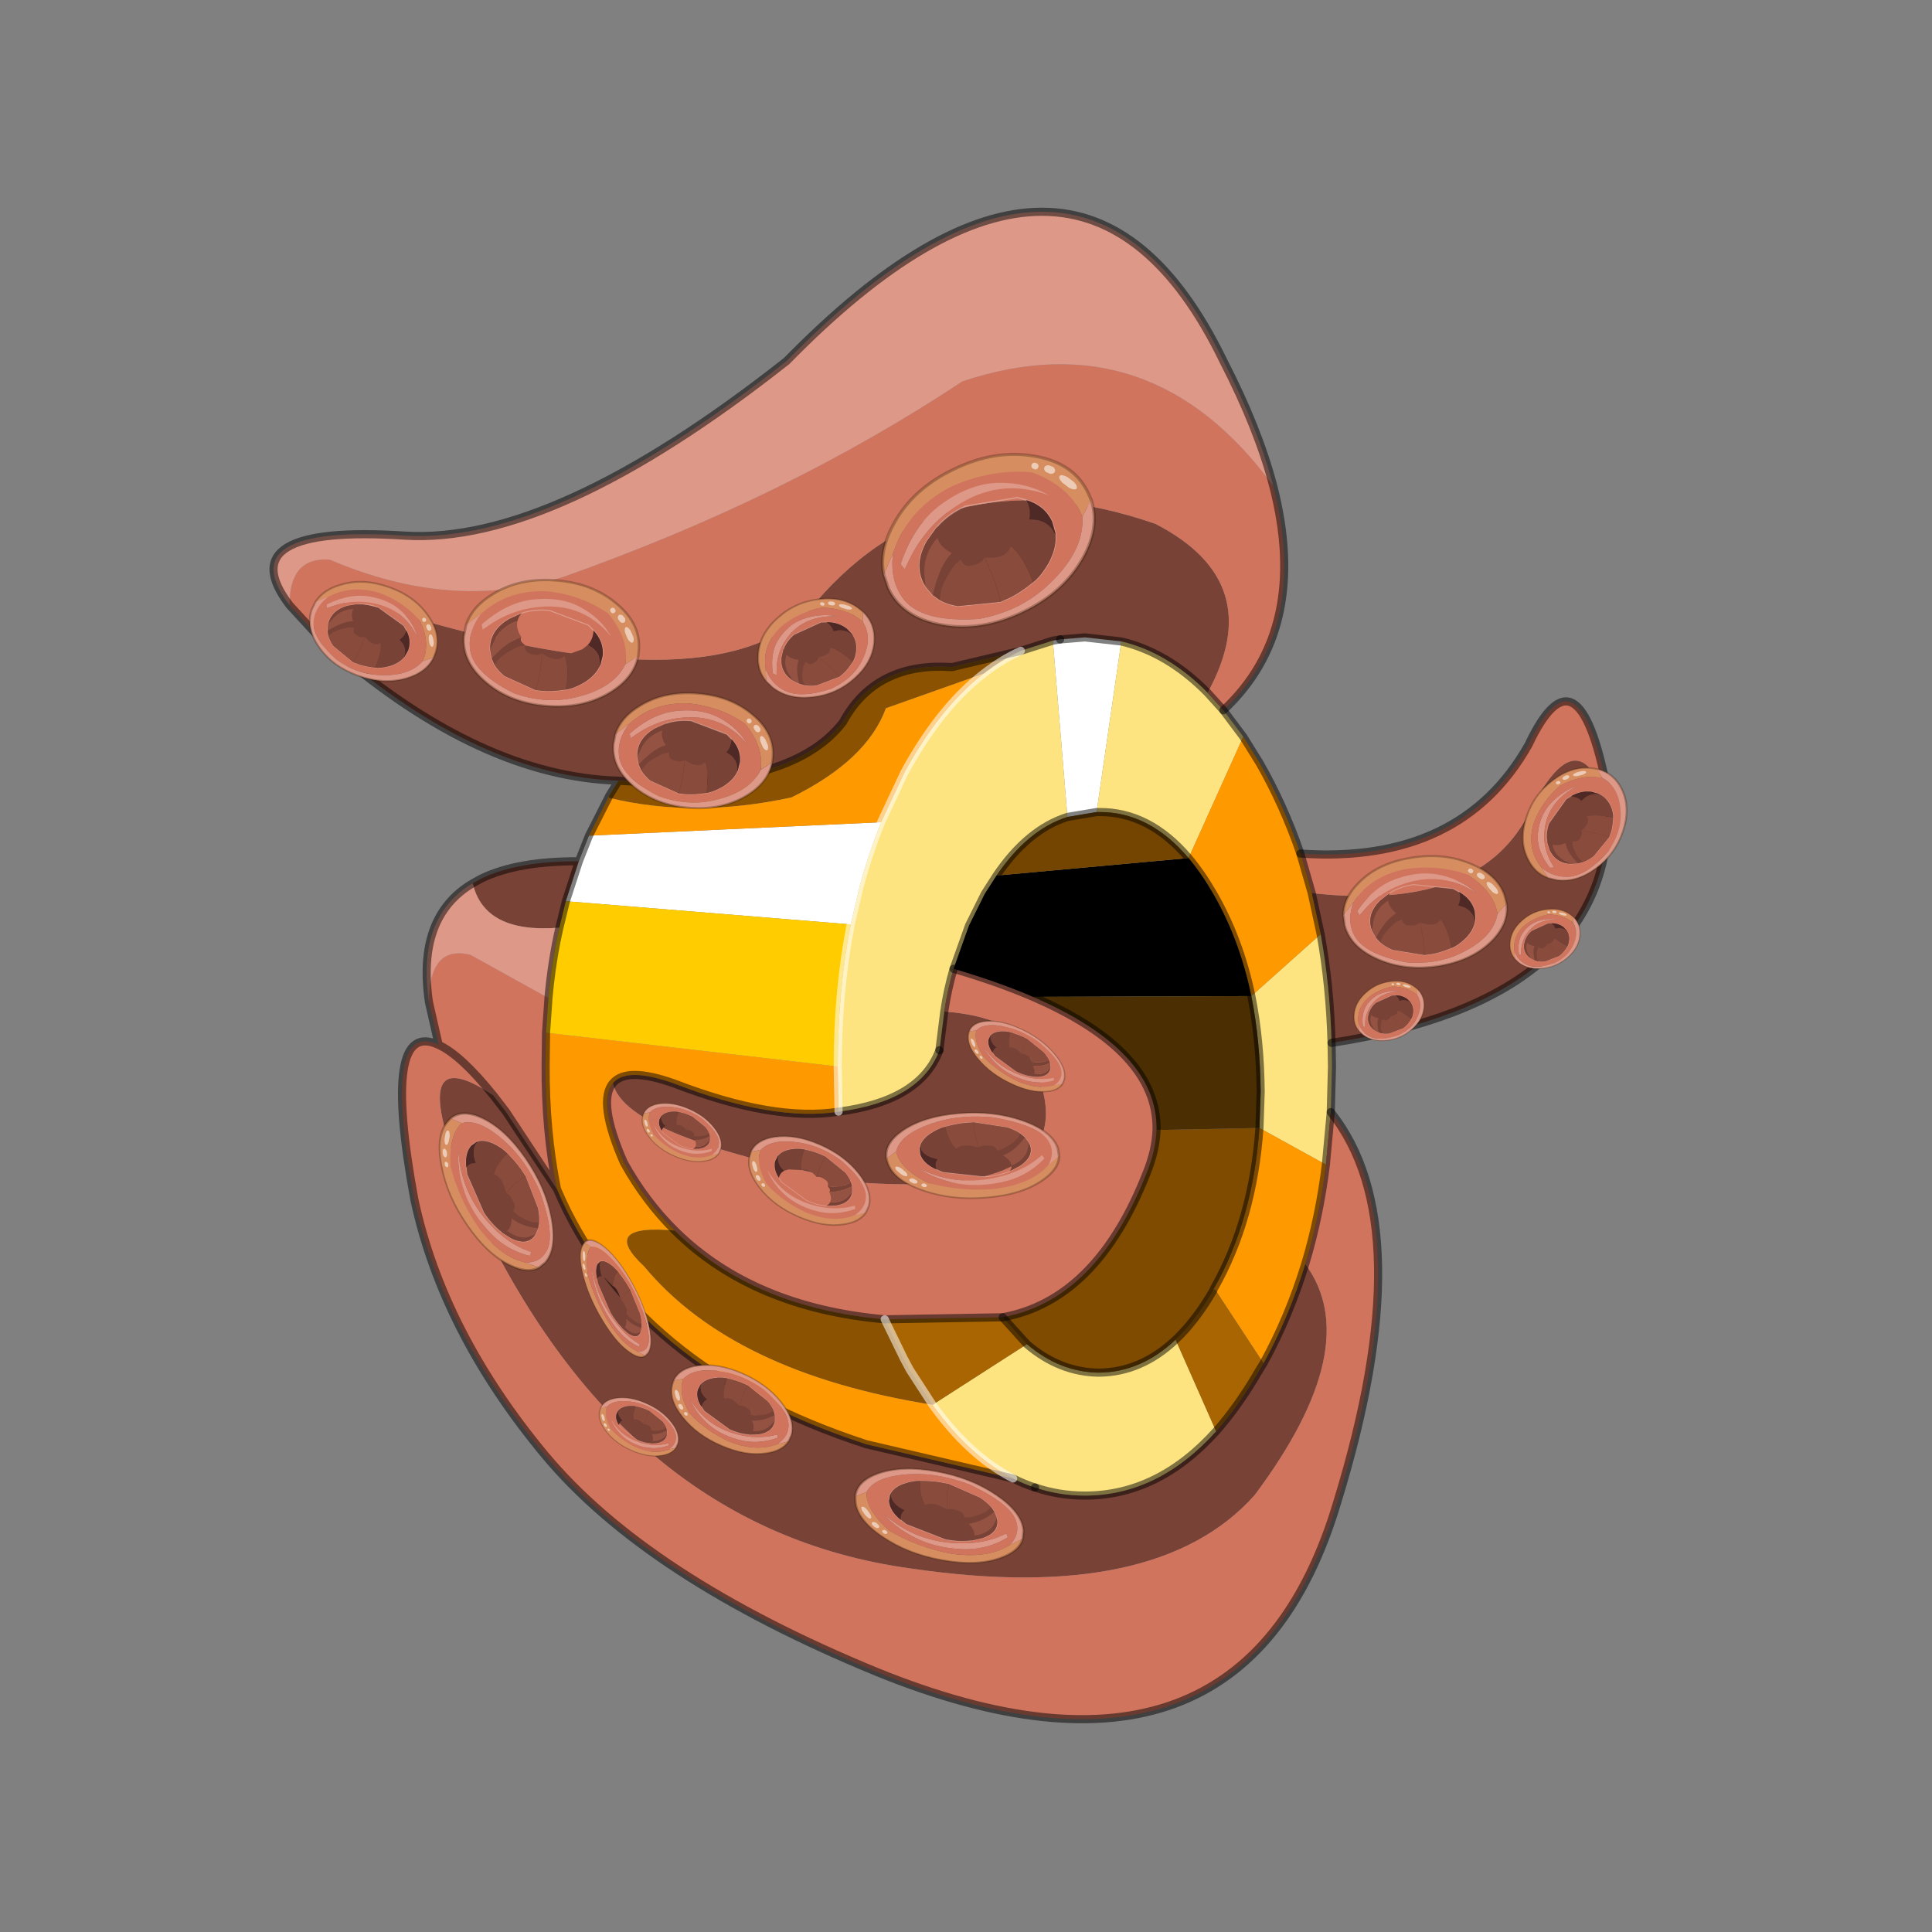 <?xml version="1.0" encoding="UTF-8" standalone="no"?>
<svg xmlns:xlink="http://www.w3.org/1999/xlink" height="440.0px" width="440.0px" xmlns="http://www.w3.org/2000/svg">
  <rect width="100%" height="100%" fill="#808080" stroke="none"/>
  <g transform="matrix(10.0, 0.0, 0.0, 10.0, 0.0, 0.0)">
    <use height="44.0" transform="matrix(0.909, 0.0, 0.0, 0.909, 2.0, 2.0)" width="44.0" xlink:href="#sprite0"/>
  </g>
  <defs>
    <g id="sprite0" transform="matrix(1.0, 0.0, 0.0, 1.0, 0.0, 0.0)">
      <use height="44.0" transform="matrix(1.0, 0.0, 0.0, 1.0, 0.0, 0.0)" width="44.0" xlink:href="#shape0"/>
      <use height="186.15" transform="matrix(0.203, 0.0, 0.0, 0.204, 4.548, 2.998)" width="171.3" xlink:href="#sprite1"/>
    </g>
    <g id="shape0" transform="matrix(1.0, 0.0, 0.0, 1.0, 0.0, 0.0)">
      <path d="M44.0 44.0 L0.0 44.0 0.0 0.0 44.0 0.0 44.0 44.0" fill="#43adca" fill-opacity="0.0" fill-rule="evenodd" stroke="none"/>
    </g>
    <g id="sprite1" transform="matrix(1.0, 0.0, 0.0, 1.0, 0.5, 0.5)">
      <use height="186.15" transform="matrix(1.0, 0.0, 0.0, 1.0, -0.5, -0.5)" width="171.3" xlink:href="#sprite2"/>
    </g>
    <g id="sprite2" transform="matrix(1.0, 0.0, 0.0, 1.0, 85.8, 93.05)">
      <use height="186.15" transform="matrix(1.0, 0.0, 0.0, 1.0, -85.8, -93.05)" width="165.75" xlink:href="#shape1"/>
      <use height="27.85" transform="matrix(0.787, -0.106, 0.095, 0.74, -11.838, -60.633)" width="34.2" xlink:href="#sprite3"/>
      <use height="27.85" transform="matrix(0.531, 0.218, -0.208, 0.497, -39.672, -36.985)" width="34.2" xlink:href="#sprite3"/>
      <use height="27.85" transform="matrix(0.374, 0.285, -0.27, 0.349, -75.57, -50.717)" width="34.2" xlink:href="#sprite3"/>
      <use height="27.85" transform="matrix(0.583, 0.239, -0.228, 0.546, -57.777, -51.231)" width="34.2" xlink:href="#sprite3"/>
      <use height="27.85" transform="matrix(0.416, -0.174, 0.254, 0.352, -28.969, -40.859)" width="34.2" xlink:href="#sprite3"/>
      <use height="27.85" transform="matrix(-0.243, -0.582, 0.365, -0.15, -58.699, 39.89)" width="34.2" xlink:href="#sprite3"/>
      <use height="27.85" transform="matrix(-0.182, -0.434, 0.188, -0.077, -42.571, 49.449)" width="34.2" xlink:href="#sprite3"/>
      <use height="27.85" transform="matrix(-0.374, -0.285, 0.219, -0.269, -25.372, 63.196)" width="34.2" xlink:href="#sprite3"/>
      <use height="27.85" transform="matrix(-0.245, -0.187, 0.144, -0.177, -38.018, 62.369)" width="34.2" xlink:href="#sprite3"/>
      <use height="27.85" transform="matrix(-0.583, -0.239, 0.152, -0.364, 4.742, 76.785)" width="34.2" xlink:href="#sprite3"/>
      <use height="27.85" transform="matrix(-0.625, -0.08, 0.053, -0.391, 10.952, 30.192)" width="34.2" xlink:href="#sprite3"/>
      <use height="27.85" transform="matrix(-0.311, -0.237, 0.15, -0.194, 9.627, 17.968)" width="34.2" xlink:href="#sprite3"/>
      <use height="27.85" transform="matrix(-0.245, -0.187, 0.144, -0.177, -32.718, 26.219)" width="34.2" xlink:href="#sprite3"/>
      <use height="27.85" transform="matrix(-0.374, -0.285, 0.219, -0.269, -15.822, 35.096)" width="34.2" xlink:href="#sprite3"/>
      <use height="27.85" transform="matrix(0.592, 0.076, -0.045, 0.511, 47.348, -14.957)" width="34.2" xlink:href="#sprite3"/>
      <use height="27.85" transform="matrix(0.273, -0.359, 0.396, 0.178, 65.13, -13.662)" width="34.2" xlink:href="#sprite3"/>
      <use height="27.85" transform="matrix(0.251, -0.105, 0.153, 0.212, 45.967, 4.469)" width="34.2" xlink:href="#sprite3"/>
      <use height="27.85" transform="matrix(0.251, -0.105, 0.153, 0.212, 65.217, -4.381)" width="34.2" xlink:href="#sprite3"/>
    </g>
    <g id="shape1" transform="matrix(1.0, 0.0, 0.0, 1.0, 85.8, 93.05)">
      <path d="M19.35 -39.75 L14.85 -40.25 11.8 -40.0 11.5 -39.95 10.9 -39.85 6.95 -38.6 -1.55 -36.6 Q-5.95 -36.9 -9.15 -35.45 -12.85 -33.8 -15.0 -29.85 -21.65 -21.25 -42.7 -22.65 -59.65 -23.15 -77.9 -38.8 L-80.3 -40.95 Q-80.55 -46.65 -70.0 -43.25 -31.8 -31.75 -19.45 -43.25 -3.25 -63.4 23.55 -54.2 37.5 -47.05 30.0 -33.45 25.1 -38.4 19.35 -39.75 M79.45 -19.2 Q79.7 4.3 45.3 9.55 45.1 2.5 43.95 -3.8 L42.85 -8.85 Q63.2 -6.55 69.5 -18.35 75.95 -31.45 79.45 -19.2 M-60.7 -10.05 L-59.6 -10.65 Q-55.1 -12.8 -47.6 -12.75 L-49.2 -7.85 -50.0 -4.6 Q-59.25 -3.85 -60.7 -10.05 M-50.3 27.5 Q-40.85 49.55 -12.1 58.85 L6.0 63.05 Q7.3 63.7 8.65 64.15 L8.7 64.15 Q11.65 65.15 14.85 65.15 23.9 65.15 31.05 57.25 33.85 54.1 36.4 49.7 L36.9 48.9 Q40.05 43.2 42.05 36.7 49.55 46.8 35.8 65.1 23.75 78.55 -6.65 74.1 -42.3 69.25 -60.75 29.25 -69.9 8.15 -58.15 16.0 L-56.6 18.0 -50.3 27.5 M-43.4 14.5 Q-41.7 12.45 -35.8 14.55 -23.55 19.25 -15.55 18.0 -5.45 16.7 -3.1 10.45 L-2.5 5.7 Q5.85 6.35 7.55 10.3 17.5 28.6 -12.25 26.75 -41.85 21.35 -43.4 14.5" fill="#784236" fill-rule="evenodd" stroke="none"/>
      <path d="M11.8 -40.0 L14.85 -40.25 19.35 -39.75 16.3 -18.8 12.7 -18.2 10.9 -39.85 11.5 -39.95 11.8 -40.0 M-47.6 -12.75 L-46.35 -15.9 -10.3 -17.55 Q-11.8 -13.85 -12.9 -9.85 L-14.05 -5.0 -49.2 -7.85 -47.6 -12.75" fill="#ffffff" fill-rule="evenodd" stroke="none"/>
      <path d="M19.35 -39.75 Q25.1 -38.4 30.0 -33.45 L31.95 -31.3 34.4 -28.05 27.65 -13.15 Q22.8 -18.85 16.6 -18.8 L16.3 -18.8 19.35 -39.75 M6.95 -38.6 L10.9 -39.85 12.7 -18.2 Q7.8 -16.65 3.95 -11.0 L2.5 -8.75 0.55 -4.85 -1.35 0.45 Q-2.1 3.0 -2.5 5.7 L-3.1 10.45 Q-5.45 16.7 -15.55 18.0 L-15.65 12.45 Q-15.65 3.15 -14.05 -5.0 L-12.9 -9.85 Q-11.8 -13.85 -10.3 -17.55 L-7.4 -23.7 -6.75 -24.85 Q-2.6 -32.0 2.35 -35.8 4.6 -37.55 6.95 -38.6 M45.3 9.55 L45.35 12.45 45.2 18.05 44.6 24.5 36.4 20.0 36.55 15.6 Q36.5 9.3 35.4 3.8 L43.95 -3.8 Q45.1 2.5 45.3 9.55 M6.0 63.05 Q0.6 60.3 -3.95 54.0 L7.7 46.55 Q11.75 50.0 16.6 50.05 21.8 50.0 26.05 46.0 L31.05 57.25 Q23.9 65.15 14.85 65.15 11.65 65.15 8.7 64.15 L8.65 64.15 Q7.3 63.7 6.0 63.05" fill="#fee481" fill-rule="evenodd" stroke="none"/>
      <path d="M-42.7 -22.65 Q-21.65 -21.25 -15.0 -29.85 -12.85 -33.8 -9.15 -35.45 -5.95 -36.9 -1.55 -36.6 L6.95 -38.6 Q4.6 -37.55 2.35 -35.8 L-9.7 -31.55 Q-12.05 -25.15 -21.35 -20.6 -33.35 -18.0 -43.9 -20.55 L-43.85 -20.8 -42.7 -22.65 M-3.95 54.0 Q-28.6 50.1 -39.55 37.0 -45.2 31.75 -35.75 32.6 -26.15 42.05 -9.85 43.5 L-7.5 48.3 -6.75 49.7 -3.95 54.0" fill="#8b5301" fill-rule="evenodd" stroke="none"/>
      <path d="M30.0 -33.45 Q37.5 -47.05 23.55 -54.2 -3.25 -63.4 -19.45 -43.25 -31.8 -31.75 -70.0 -43.25 -80.55 -46.65 -80.3 -40.95 L-83.3 -44.2 Q-83.35 -50.15 -78.35 -49.8 -63.2 -43.35 -49.6 -47.65 -22.1 -57.3 -0.25 -71.7 23.0 -79.4 38.1 -58.85 42.65 -41.25 31.95 -31.3 L30.0 -33.45 M41.45 -13.7 Q61.25 -12.35 69.6 -27.05 75.75 -40.0 79.3 -21.55 L79.45 -19.2 Q75.95 -31.45 69.5 -18.35 63.2 -6.55 42.85 -8.85 L41.45 -13.7 M45.2 18.05 Q56.45 32.0 46.05 65.8 34.4 105.1 -10.85 86.8 -39.2 75.2 -51.8 60.15 -64.4 45.05 -67.9 28.8 -72.05 6.45 -64.9 9.8 L-66.1 4.55 Q-66.05 -2.55 -60.95 -1.25 L-51.35 4.05 -51.65 8.3 -51.7 12.25 Q-51.75 20.35 -50.3 27.5 L-56.6 18.0 -58.15 16.0 Q-62.15 11.05 -64.9 9.8 -62.15 11.05 -58.15 16.0 -69.9 8.15 -60.75 29.25 -42.3 69.25 -6.65 74.1 23.75 78.55 35.8 65.1 49.55 46.8 42.05 36.7 43.8 30.95 44.6 24.5 L45.2 18.05 M-35.75 32.6 Q-39.4 29.0 -42.05 24.25 -45.35 16.75 -43.4 14.5 -41.85 21.35 -12.25 26.75 17.5 28.6 7.55 10.3 5.85 6.35 -2.5 5.7 -2.1 3.0 -1.35 0.45 4.15 2.05 8.45 3.9 23.9 10.55 23.7 20.25 23.6 22.8 22.45 25.6 16.3 41.15 4.7 43.25 L-9.85 43.5 Q-26.15 42.05 -35.75 32.6" fill="#d1745e" fill-rule="evenodd" stroke="none"/>
      <path d="M34.4 -28.05 L36.4 -24.85 Q39.4 -19.65 41.45 -13.7 L42.85 -8.85 43.95 -3.8 35.4 3.8 Q33.95 -3.15 30.7 -8.75 29.25 -11.25 27.65 -13.15 L34.4 -28.05 M-46.35 -15.9 L-43.95 -20.6 -43.85 -20.8 -43.9 -20.55 Q-33.35 -18.0 -21.35 -20.6 -12.05 -25.15 -9.7 -31.55 L2.35 -35.8 Q-2.6 -32.0 -6.75 -24.85 L-7.4 -23.7 -10.3 -17.55 -46.35 -15.9 M-15.65 12.45 L-15.55 18.0 Q-23.55 19.25 -35.8 14.55 -41.7 12.45 -43.4 14.5 -45.35 16.75 -42.05 24.25 -39.4 29.0 -35.75 32.6 -45.2 31.75 -39.55 37.0 -28.6 50.1 -3.95 54.0 0.6 60.3 6.0 63.05 L-12.1 58.85 Q-40.85 49.55 -50.3 27.5 -51.75 20.35 -51.7 12.25 L-51.65 8.3 -15.65 12.45 M36.4 20.0 L44.6 24.5 Q43.8 30.95 42.05 36.7 40.05 43.2 36.9 48.9 L30.9 39.8 30.8 39.7 Q35.6 31.3 36.4 20.0" fill="#ff9900" fill-rule="evenodd" stroke="none"/>
      <path d="M38.1 -58.85 Q23.0 -79.4 -0.25 -71.7 -22.1 -57.3 -49.6 -47.65 -63.2 -43.35 -78.35 -49.8 -83.35 -50.15 -83.3 -44.2 -90.95 -54.15 -69.1 -52.75 -50.75 -51.6 -21.95 -74.2 14.1 -110.85 31.95 -74.2 36.25 -65.9 38.1 -58.85 M-66.1 4.55 Q-67.65 -5.95 -60.7 -10.05 -59.25 -3.85 -50.0 -4.6 -50.95 -0.45 -51.35 4.05 L-60.95 -1.25 Q-66.05 -2.55 -66.1 4.55" fill="#dd9888" fill-rule="evenodd" stroke="none"/>
      <path d="M27.65 -13.15 Q29.25 -11.25 30.7 -8.75 33.95 -3.15 35.4 3.8 L8.45 3.9 Q4.15 2.05 -1.35 0.45 L0.55 -4.85 2.5 -8.75 3.95 -11.0 27.65 -13.15" fill="#000000" fill-rule="evenodd" stroke="none"/>
      <path d="M-15.65 12.45 L-51.65 8.3 -51.35 4.05 Q-50.95 -0.45 -50.0 -4.6 L-49.2 -7.85 -14.05 -5.0 Q-15.65 3.15 -15.65 12.45 M30.7 39.95 L30.8 39.7 30.9 39.8 30.7 39.95" fill="#ffcc00" fill-rule="evenodd" stroke="none"/>
      <path d="M36.9 48.9 L36.4 49.7 Q33.85 54.1 31.05 57.25 L26.05 46.0 Q28.55 43.65 30.7 39.95 L30.9 39.8 36.9 48.9 M-3.95 54.0 L-6.75 49.7 -7.5 48.3 -9.85 43.5 4.7 43.25 7.7 46.55 -3.95 54.0" fill="#a96501" fill-rule="evenodd" stroke="none"/>
      <path d="M3.95 -11.0 Q7.8 -16.65 12.7 -18.2 L16.3 -18.8 16.6 -18.8 Q22.8 -18.85 27.65 -13.15 L3.95 -11.0" fill="#744500" fill-rule="evenodd" stroke="none"/>
      <path d="M23.7 20.25 L36.4 20.0 Q35.6 31.3 30.8 39.7 L30.7 39.95 Q28.55 43.65 26.05 46.0 21.8 50.0 16.6 50.05 11.75 50.0 7.7 46.55 L4.7 43.25 Q16.3 41.15 22.45 25.6 23.6 22.8 23.7 20.25" fill="#7e4b01" fill-rule="evenodd" stroke="none"/>
      <path d="M8.45 3.9 L35.4 3.8 Q36.5 9.3 36.55 15.6 L36.4 20.0 23.7 20.25 Q23.9 10.55 8.45 3.9" fill="#4b2e01" fill-rule="evenodd" stroke="none"/>
      <path d="M11.8 -40.0 L14.85 -40.25 19.35 -39.75 Q25.1 -38.4 30.0 -33.45 L31.95 -31.3 34.4 -28.05 36.4 -24.85 Q39.4 -19.65 41.45 -13.7 M45.3 9.55 L45.35 12.45 45.2 18.05 M27.65 -13.15 Q29.25 -11.25 30.7 -8.75 33.95 -3.15 35.4 3.8 36.5 9.3 36.55 15.6 L36.4 20.0 M43.95 -3.8 L42.85 -8.85 41.45 -13.7 M-1.35 0.45 L0.55 -4.85 2.5 -8.75 3.95 -11.0 Q7.8 -16.65 12.7 -18.2 L16.3 -18.8 16.6 -18.8 Q22.8 -18.85 27.65 -13.15 M-3.1 10.45 L-2.5 5.7 Q-2.1 3.0 -1.35 0.45 M44.6 24.5 L45.2 18.05 M42.05 36.7 Q40.05 43.2 36.9 48.9 L36.4 49.7 Q33.85 54.1 31.05 57.25 23.9 65.15 14.85 65.15 11.65 65.15 8.7 64.15 M43.95 -3.8 Q45.1 2.5 45.3 9.55 M4.7 43.25 L7.7 46.55 Q11.75 50.0 16.6 50.05 21.8 50.0 26.05 46.0 28.55 43.65 30.7 39.95 L30.8 39.7 Q35.6 31.3 36.4 20.0 M44.6 24.5 Q43.8 30.95 42.05 36.7" fill="none" stroke="#000000" stroke-linecap="round" stroke-linejoin="round" stroke-opacity="0.498" stroke-width="1.0"/>
      <path d="M-80.3 -40.95 L-77.9 -38.8 Q-59.65 -23.15 -42.7 -22.65 -21.65 -21.25 -15.0 -29.85 -12.85 -33.8 -9.15 -35.45 -5.95 -36.9 -1.55 -36.6 L6.95 -38.6 10.9 -39.85 11.5 -39.95 11.8 -40.0 M31.95 -31.3 Q42.65 -41.25 38.1 -58.85 36.25 -65.9 31.95 -74.2 14.1 -110.85 -21.95 -74.2 -50.75 -51.6 -69.1 -52.75 -90.95 -54.15 -83.3 -44.2 L-80.3 -40.95 M41.45 -13.7 Q61.25 -12.35 69.6 -27.05 75.75 -40.0 79.3 -21.55 L79.45 -19.2 Q79.7 4.3 45.3 9.55 M45.2 18.05 Q56.45 32.0 46.05 65.8 34.4 105.1 -10.85 86.8 -39.2 75.2 -51.8 60.15 -64.4 45.05 -67.9 28.8 -72.05 6.45 -64.9 9.8 L-66.1 4.55 Q-67.65 -5.95 -60.7 -10.05 L-59.6 -10.65 Q-55.1 -12.8 -47.6 -12.75 L-46.35 -15.9 -43.95 -20.6 -43.85 -20.8 -42.7 -22.65 M-51.65 8.3 L-51.7 12.25 Q-51.75 20.35 -50.3 27.5 -40.85 49.55 -12.1 58.85 L6.0 63.05 M-35.75 32.6 Q-39.4 29.0 -42.05 24.25 -45.35 16.75 -43.4 14.5 -41.7 12.45 -35.8 14.55 -23.55 19.25 -15.55 18.0 -5.45 16.7 -3.1 10.45 M-1.35 0.45 Q4.15 2.05 8.45 3.9 23.9 10.55 23.7 20.25 23.6 22.8 22.45 25.6 16.3 41.15 4.7 43.25 L-9.85 43.5 Q-26.15 42.05 -35.75 32.6 M-49.2 -7.85 L-50.0 -4.6 Q-50.95 -0.45 -51.35 4.05 L-51.65 8.3 M-49.2 -7.85 L-47.6 -12.75 M-58.15 16.0 L-56.6 18.0 -50.3 27.5 M-64.9 9.8 Q-62.15 11.05 -58.15 16.0 M8.7 64.15 L8.65 64.15 Q7.3 63.7 6.0 63.05" fill="none" stroke="#000000" stroke-linecap="round" stroke-linejoin="round" stroke-opacity="0.498" stroke-width="1.0"/>
      <path d="M2.35 -35.8 Q4.6 -37.55 6.95 -38.6 M-10.3 -17.55 L-7.4 -23.7 -6.75 -24.85 Q-2.6 -32.0 2.35 -35.8 M-14.05 -5.0 L-12.9 -9.85 Q-11.8 -13.85 -10.3 -17.55 M-15.55 18.0 L-15.65 12.45 Q-15.65 3.15 -14.05 -5.0 M6.0 63.05 Q0.6 60.3 -3.95 54.0 L-6.75 49.7 -7.5 48.3 -9.85 43.5" fill="none" stroke="#ffffff" stroke-linecap="round" stroke-linejoin="round" stroke-opacity="0.549" stroke-width="1.0"/>
    </g>
    <g id="sprite3" transform="matrix(1.0, 0.0, 0.0, 1.0, 17.1, 14.0)">
      <use height="27.85" transform="matrix(1.0, 0.0, 0.0, 1.0, -17.1, -14.0)" width="34.2" xlink:href="#shape2"/>
      <use height="3.6" transform="matrix(0.707, 0.707, -0.255, 0.255, 12.672, -9.497)" width="3.4" xlink:href="#sprite4"/>
      <use height="3.6" transform="matrix(0.459, 0.265, -0.181, 0.313, 10.373, -11.326)" width="3.4" xlink:href="#sprite4"/>
      <use height="3.6" transform="matrix(0.288, 0.166, -0.152, 0.263, 8.419, -11.965)" width="3.4" xlink:href="#sprite4"/>
      <use height="16.4" transform="matrix(1.0, 0.0, 0.0, 1.0, -11.15, -5.85)" width="21.65" xlink:href="#sprite5"/>
    </g>
    <g id="shape2" transform="matrix(1.0, 0.0, 0.0, 1.0, 17.1, 14.0)">
      <path d="M6.65 -5.85 L5.35 -6.45 -2.85 -6.2 Q-5.65 -5.3 -7.6 -3.5 L-9.5 -1.35 Q-11.9 2.05 -10.85 5.35 L-10.6 6.05 -9.65 7.6 -8.65 8.6 Q-7.55 9.45 -6.0 9.95 L0.65 10.2 2.1 9.75 Q3.85 9.15 6.1 7.7 7.4 6.9 8.85 4.9 10.3 2.75 10.45 0.65 L10.5 0.3 10.2 -1.8 Q9.35 -4.55 6.65 -5.85 M14.95 -1.85 L14.95 -1.9 Q14.65 3.95 7.85 8.85 3.15 12.2 -3.05 12.5 -12.35 11.8 -14.45 7.15 -15.95 4.1 -14.95 -0.1 L-14.65 -0.7 Q-11.7 -6.95 -4.8 -9.65 1.8 -11.75 8.05 -10.25 13.75 -7.05 14.95 -1.9 L14.95 -1.85 M16.65 -4.45 L16.6 -4.45 16.65 -4.5 16.65 -4.45 M10.25 -6.1 Q7.1 -8.7 2.85 -9.25 -1.45 -9.85 -6.25 -7.2 -11.05 -4.6 -14.0 1.85 L-13.45 2.75 -12.15 0.65 Q-9.15 -3.85 -4.5 -6.3 2.95 -10.25 10.25 -6.1" fill="#d1745e" fill-rule="evenodd" stroke="none"/>
      <path d="M-14.95 -0.1 L-16.8 3.2 Q-17.1 -0.85 -14.25 -4.9 -10.65 -10.2 -3.85 -12.5 2.9 -14.85 8.85 -12.8 14.7 -10.85 16.3 -5.7 L16.65 -4.5 16.6 -4.45 14.95 -1.85 14.95 -1.9 Q13.75 -7.05 8.05 -10.25 1.8 -11.75 -4.8 -9.65 -11.7 -6.95 -14.65 -0.7 L-14.95 -0.1" fill="#d68d60" fill-rule="evenodd" stroke="none"/>
      <path d="M-14.95 -0.1 Q-15.95 4.1 -14.45 7.15 -12.35 11.8 -3.05 12.5 3.15 12.2 7.85 8.85 14.65 3.95 14.95 -1.9 L14.95 -1.85 16.6 -4.45 16.65 -4.45 Q17.5 0.1 14.3 4.75 10.6 10.05 3.85 12.35 -2.9 14.65 -8.8 12.65 -14.75 10.65 -16.35 5.55 L-16.8 3.2 -14.95 -0.1 M10.25 -6.1 Q2.95 -10.25 -4.5 -6.3 -9.15 -3.85 -12.15 0.65 L-13.45 2.75 -14.0 1.85 Q-11.05 -4.6 -6.25 -7.2 -1.45 -9.85 2.85 -9.25 7.1 -8.7 10.25 -6.1" fill="#dd9888" fill-rule="evenodd" stroke="none"/>
      <path d="M-9.65 7.6 Q-8.1 3.05 -5.9 1.15" fill="none" stroke="#57270f" stroke-linecap="round" stroke-linejoin="round" stroke-opacity="0.302" stroke-width="0.05"/>
      <path d="M-16.8 3.2 L-16.35 5.55 Q-14.75 10.65 -8.8 12.65 -2.9 14.65 3.85 12.35 10.6 10.05 14.3 4.75 17.5 0.1 16.65 -4.45 M16.65 -4.5 L16.3 -5.7 Q14.7 -10.85 8.85 -12.8 2.9 -14.85 -3.85 -12.5 -10.65 -10.2 -14.25 -4.9 -17.1 -0.85 -16.8 3.2" fill="none" stroke="#331b09" stroke-linecap="round" stroke-linejoin="round" stroke-opacity="0.302" stroke-width="0.5"/>
      <path d="M6.65 -5.85 Q9.35 -4.55 10.2 -1.8 L10.5 0.3 10.45 0.65 Q10.3 2.75 8.85 4.9 7.4 6.9 6.1 7.7 3.85 9.15 2.1 9.75 L0.65 10.2 -6.0 9.95 Q-7.55 9.45 -8.65 8.6 L-9.65 7.6 -10.6 6.05 -10.85 5.35 Q-11.9 2.05 -9.5 -1.35 L-7.6 -3.5 Q-5.65 -5.3 -2.85 -6.2 L5.35 -6.45 6.65 -5.85" fill="none" stroke="#f1d6cf" stroke-linecap="round" stroke-linejoin="round" stroke-opacity="0.412" stroke-width="0.2"/>
    </g>
    <g id="sprite4" transform="matrix(1.0, 0.0, 0.0, 1.0, 1.75, 1.8)">
      <use height="3.6" transform="matrix(1.0, 0.0, 0.0, 1.0, -1.75, -1.8)" width="3.4" xlink:href="#shape3"/>
    </g>
    <g id="shape3" transform="matrix(1.0, 0.0, 0.0, 1.0, 1.75, 1.8)">
      <path d="M1.55 0.75 Q1.3 1.45 0.65 1.7 L-0.7 1.6 Q-1.35 1.3 -1.6 0.6 -1.85 -0.1 -1.6 -0.8 -1.3 -1.45 -0.65 -1.7 L0.65 -1.65 Q1.3 -1.3 1.55 -0.6 1.8 0.1 1.55 0.75" fill="#ffffff" fill-opacity="0.549" fill-rule="evenodd" stroke="none"/>
    </g>
    <g id="sprite5" transform="matrix(1.0, 0.0, 0.0, 1.0, 10.85, 8.2)">
      <use height="16.4" transform="matrix(1.0, 0.0, 0.0, 1.0, -10.85, -8.2)" width="21.65" xlink:href="#shape4"/>
    </g>
    <g id="shape4" transform="matrix(1.0, 0.0, 0.0, 1.0, 10.85, 8.2)">
      <path d="M10.8 -2.05 L10.65 -2.05 Q10.1 -4.0 8.2 -4.7 L7.0 -4.95 Q7.55 -6.5 6.95 -8.2 9.65 -6.9 10.5 -4.15 L10.8 -2.05" fill="#4f2925" fill-rule="evenodd" stroke="none"/>
      <path d="M7.0 -4.95 L8.2 -4.7 Q10.1 -4.0 10.65 -2.05 L10.8 -2.05 10.75 -1.7 Q10.6 0.4 9.15 2.55 7.7 4.55 6.4 5.35 5.4 0.9 3.65 -1.1 L6.35 -3.7 7.0 -4.95 M-8.35 6.25 L-9.35 5.25 Q-7.8 0.7 -5.6 -1.2 -5.7 -0.25 -4.35 0.0 L-4.35 0.05 -4.65 0.3 -5.25 0.7 -5.7 1.15 -6.9 2.7 -7.45 3.6 -7.9 4.45 -8.2 5.45 -8.35 6.25 M-10.3 3.7 L-10.55 3.0 Q-11.6 -0.3 -9.2 -3.7 L-7.3 -5.85 Q-7.65 -4.9 -7.5 -4.0 -8.6 -3.0 -9.3 -1.7 -10.05 -0.25 -10.2 1.35 L-10.3 3.7" fill="#784236" fill-rule="evenodd" stroke="none"/>
      <path d="M3.65 -1.1 Q5.4 0.9 6.4 5.35 4.15 6.8 2.4 7.4 L0.95 7.85 -5.7 7.6 Q-7.25 7.1 -8.35 6.25 L-8.2 5.45 -7.9 4.45 -7.45 3.6 -6.9 2.7 -5.7 1.15 -5.25 0.7 -4.65 0.3 -4.35 0.05 Q-3.95 1.35 -3.0 1.3 -1.15 1.25 -0.65 0.25 2.75 1.1 3.65 -1.1 M0.95 7.85 Q0.75 4.65 -0.65 0.25 0.75 4.65 0.95 7.85" fill="#884b3c" fill-rule="evenodd" stroke="none"/>
      <path d="M-9.35 5.25 L-10.3 3.7 -10.2 1.35 Q-10.05 -0.25 -9.3 -1.7 -8.6 -3.0 -7.5 -4.0 -7.3 -2.45 -5.6 -1.2 -7.8 0.7 -9.35 5.25" fill="#935242" fill-rule="evenodd" stroke="none"/>
      <path d="M3.65 -1.1 Q5.4 0.9 6.4 5.35 M-0.65 0.25 Q0.75 4.65 0.95 7.85" fill="none" stroke="#421d0b" stroke-linecap="round" stroke-linejoin="round" stroke-opacity="0.302" stroke-width="0.05"/>
    </g>
  </defs>
</svg>
